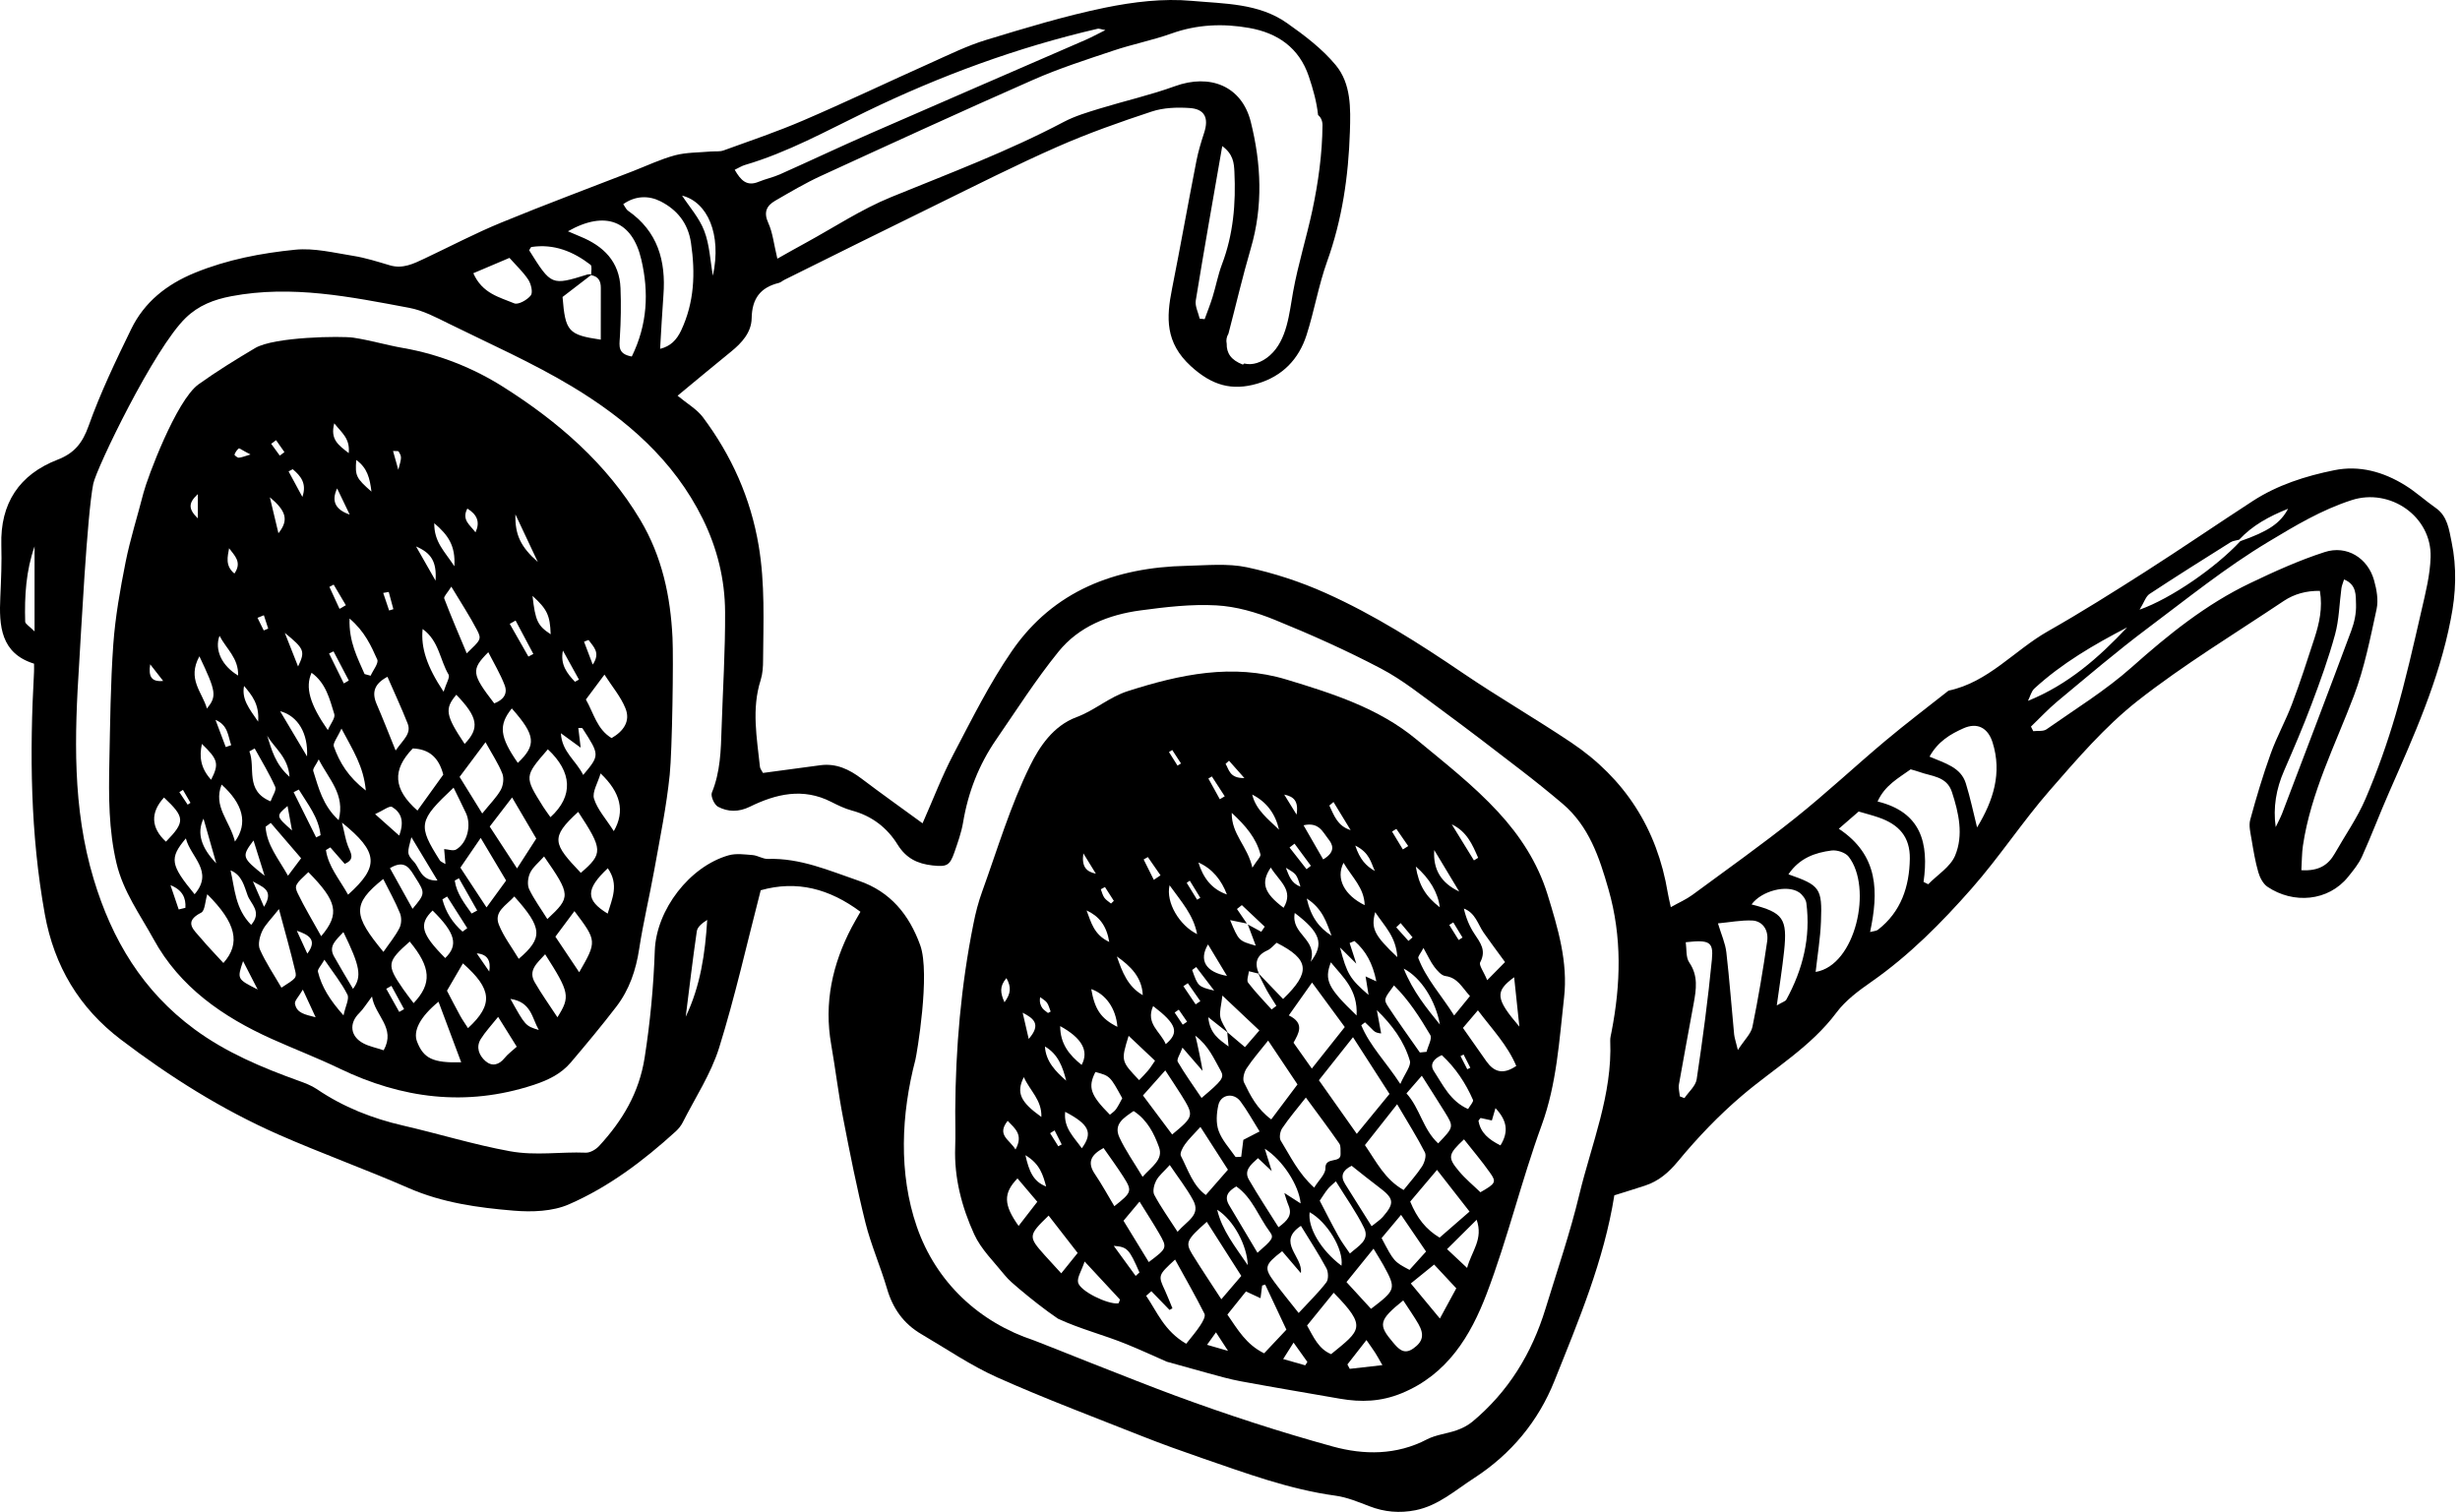<svg width="488" height="300" viewBox="0 0 488 300" fill="none" xmlns="http://www.w3.org/2000/svg">
<path fill-rule="evenodd" clip-rule="evenodd" d="M486.323 107.489C485.828 105.124 485.544 102.438 483.197 100.797C481.125 99.348 479.237 97.606 477.101 96.286C472.801 93.618 468.034 92.28 463.038 93.307C457.354 94.462 451.798 96.222 446.866 99.431C439.77 104.042 432.784 108.827 425.652 113.393C419.262 117.472 412.845 121.515 406.253 125.256C399.588 129.042 394.445 135.377 386.534 137.045C382.344 140.355 378.081 143.582 373.983 147.02C367.978 152.062 362.23 157.453 356.097 162.348C349.478 167.629 342.556 172.542 335.736 177.566C334.516 178.465 333.086 179.079 331.445 180.005C331.143 178.584 330.95 177.878 330.84 177.154C328.732 164.447 322.315 154.455 311.653 147.313C304.612 142.601 297.278 138.356 290.274 133.608C281.537 127.667 272.626 122.001 262.991 117.683C258.013 115.446 252.705 113.705 247.378 112.568C243.528 111.752 239.393 112.183 235.387 112.274C221.26 112.577 209.002 117.188 200.752 129.152C196.305 135.597 192.785 142.711 189.136 149.669C186.826 154.07 185.057 158.754 183.012 163.366C178.795 160.285 174.807 157.453 170.92 154.51C168.445 152.64 165.86 151.411 162.669 151.851C158.911 152.365 155.152 152.86 151.356 153.373C151.127 152.915 150.779 152.539 150.751 152.144C150.146 146.406 149.065 140.667 150.898 134.937C151.292 133.681 151.375 132.297 151.375 130.967C151.43 123.395 151.778 115.85 150.504 108.287C148.909 98.816 145.122 90.4 139.447 82.801C138.256 81.205 136.358 80.133 134.415 78.519C138.403 75.228 141.685 72.478 145.012 69.782C147.167 68.041 149.064 65.941 149.11 63.145C149.174 59.276 150.816 57.049 154.492 56.141C154.904 56.04 155.253 55.692 155.656 55.499C165.639 50.549 175.614 45.58 185.625 40.684C193.628 36.761 201.586 32.727 209.745 29.133C215.842 26.447 222.149 24.219 228.484 22.129C230.812 21.359 233.48 21.267 235.955 21.432C238.99 21.616 239.833 23.413 238.87 26.346C238.275 28.171 237.706 30.032 237.34 31.92C235.68 40.382 234.177 48.862 232.499 57.315C231.353 63.044 231.133 67.986 236.239 72.661C240.438 76.493 244.38 77.603 249.441 76.117C254.382 74.66 257.646 71.295 259.186 66.482C260.726 61.688 261.56 56.645 263.256 51.906C266.263 43.545 267.501 34.946 267.785 26.135C267.941 21.469 268.033 16.61 264.98 12.925C262.294 9.679 258.783 7.021 255.299 4.573C249.707 0.622 242.84 0.75 236.45 0.173C230.776 -0.35 224.817 0.374 219.179 1.529C211.221 3.17 203.392 5.554 195.608 7.928C191.795 9.093 188.174 10.89 184.516 12.531C176.118 16.289 167.821 20.259 159.369 23.889C154.198 26.117 148.854 27.923 143.546 29.848C142.748 30.133 141.804 29.995 140.924 30.068C138.577 30.279 136.156 30.224 133.919 30.811C131.068 31.572 128.355 32.873 125.595 33.946C116.886 37.329 108.122 40.593 99.477 44.15C94.269 46.286 89.264 48.926 84.167 51.328C82.012 52.346 79.876 53.4 77.346 52.648C74.926 51.933 72.505 51.154 70.021 50.76C66.226 50.155 62.302 49.174 58.562 49.55C51.805 50.228 45.113 51.502 38.695 54.115C33.048 56.425 28.629 59.927 25.998 65.355C22.945 71.625 19.92 77.942 17.582 84.496C16.363 87.907 14.777 89.915 11.413 91.216C3.813 94.168 0.026 99.871 0.265 108.176C0.366 111.596 0.219 115.025 0.063 118.444C-0.212 124.22 0.145 129.638 6.755 131.691C6.755 132.544 6.774 132.975 6.746 133.415C5.866 149.477 6.013 165.474 8.891 181.408C10.752 191.73 15.749 200.018 23.954 206.261C33.662 213.641 43.976 220.15 55.151 225.082C63.705 228.85 72.524 232.013 81.086 235.753C87.77 238.669 94.82 239.64 101.897 240.227C105.527 240.53 109.625 240.392 112.861 238.971C120.782 235.524 127.685 230.299 134.085 224.468C134.625 223.964 135.111 223.359 135.441 222.708C137.917 217.812 141.025 213.1 142.647 207.93C145.819 197.754 148.148 187.312 150.907 176.65C158.104 174.624 164.549 176.356 170.691 180.922C169.967 182.205 169.435 183.076 168.958 183.993C165.117 191.318 163.43 199.009 164.888 207.269C165.731 212.092 166.3 216.969 167.235 221.764C168.582 228.749 169.967 235.726 171.681 242.62C172.79 247.057 174.67 251.302 175.962 255.711C177.108 259.644 179.263 262.679 182.765 264.723C187.752 267.647 192.583 270.966 197.846 273.322C207.316 277.549 217.052 281.206 226.696 285.029C230.556 286.56 234.479 287.954 238.394 289.311C247.094 292.299 255.721 295.526 264.907 296.782C267.208 297.094 269.445 298.029 271.636 298.872C274.633 300.037 277.65 300.293 280.794 299.67C285.351 298.753 288.687 295.7 292.428 293.289C299.78 288.522 305.171 282.004 308.361 274.01C313.147 262.046 318.189 250.119 320.242 237.183C322.351 236.523 324.322 235.918 326.284 235.277C329.034 234.378 330.987 232.701 332.903 230.39C336.763 225.715 341.016 221.268 345.637 217.345C351.953 211.972 359.205 207.746 364.311 200.916C366.117 198.496 368.73 196.562 371.242 194.811C378.75 189.567 385.149 183.104 391.136 176.292C396.618 170.076 401.184 163.063 406.629 156.82C412.075 150.577 417.566 144.169 424.029 139.081C433.224 131.866 443.309 125.76 453.045 119.242C455.126 117.857 457.509 117.207 460.205 117.243C460.782 120.654 460.085 123.679 459.132 126.64C457.711 131.031 456.29 135.404 454.667 139.713C453.411 143.032 451.661 146.176 450.46 149.513C448.91 153.831 447.59 158.223 446.389 162.651C446.059 163.861 446.444 165.282 446.655 166.593C447.022 168.765 447.379 170.966 447.993 173.083C448.296 174.128 448.929 175.357 449.781 175.944C454.933 179.427 461.864 178.868 465.797 174C466.815 172.735 467.896 171.433 468.557 169.966C470.454 165.777 472.068 161.459 473.919 157.251C478.815 146.094 483.83 135.01 486.158 122.918C487.203 117.747 487.396 112.604 486.323 107.489ZM240.548 58.919C240.09 60.413 239.503 61.862 238.971 63.328C238.651 63.292 238.321 63.255 237.991 63.228C237.706 62.017 237.028 60.752 237.211 59.625C238.843 49.577 240.631 39.557 242.464 28.987C244.674 30.618 244.784 32.369 244.875 34.084C245.178 40.373 244.664 46.524 242.391 52.492C241.612 54.573 241.208 56.792 240.548 58.919ZM232.407 6.645C237.477 4.83 242.648 4.628 247.8 5.545C253.374 6.526 257.71 9.423 259.635 15.162C260.479 17.674 261.194 20.213 261.469 22.808C262.001 23.257 262.349 23.935 262.349 24.843C262.303 30.527 261.515 36.192 260.332 41.757C259.177 47.157 257.499 52.465 256.518 57.901C255.748 62.127 255.363 67.454 251.925 70.507C250.266 71.983 248.405 72.533 246.819 72.129C246.718 72.203 246.636 72.285 246.562 72.35C244.179 71.451 243.299 70.039 243.344 68.197C243.188 67.509 243.335 66.803 243.693 66.207C245.169 60.578 246.489 54.894 248.121 49.302C250.596 40.895 250.193 32.452 248.121 24.174C246.333 17.05 240.026 14.575 233.067 17.105C228.199 18.875 223.112 20.02 218.152 21.542C215.741 22.285 213.274 23.009 211.056 24.174C199.991 30.023 188.32 34.395 176.76 39.117C170.883 41.519 165.493 45.094 159.891 48.156C157.975 49.192 156.087 50.274 154.208 51.328C153.502 48.404 153.291 46.185 152.42 44.269C151.43 42.124 152.053 40.822 153.804 39.814C156.756 38.108 159.708 36.357 162.788 34.936C176.815 28.491 190.851 22.047 204.987 15.822C210.13 13.557 215.521 11.834 220.856 10.046C224.67 8.763 228.64 7.993 232.407 6.645ZM147.799 32.727C156.252 30.242 163.916 25.98 171.782 22.166C186.514 15.033 201.788 9.404 217.758 5.701C218.014 5.637 218.317 5.792 219.279 5.976C217.666 6.773 216.566 7.378 215.42 7.883C201.137 14.098 186.835 20.277 172.561 26.52C166.584 29.142 160.671 31.939 154.712 34.597C153.364 35.193 151.879 35.505 150.513 36.064C148.157 37.045 146.965 35.807 145.746 33.69C146.571 33.295 147.158 32.91 147.799 32.727ZM6.856 125.292C5.811 124.229 5.004 123.798 4.995 123.349C4.848 118.27 5.16 113.246 6.856 108.415V125.292ZM141.419 54.711C140.887 51.741 140.777 48.605 139.714 45.837C138.733 43.242 136.743 41.033 135.304 38.814C140.346 40.079 143.197 46.451 141.419 54.711ZM131.023 39.942C134.277 41.601 136.487 44.223 137.073 48.184C137.963 54.216 137.752 59.982 135.111 65.593C134.204 67.491 133.003 68.71 130.949 69.223C131.169 65.584 131.343 62.054 131.609 58.534C132.123 51.75 130.473 45.892 124.569 41.803C124.239 41.574 124.055 41.115 123.634 40.51C126.072 38.787 128.731 38.787 131.023 39.942ZM127.218 51.493C128.74 57.993 128.447 64.392 125.33 70.745C122.524 70.241 122.854 68.673 122.964 66.941C123.166 63.695 123.221 60.431 123.092 57.186C122.891 51.933 119.746 48.825 115.117 46.937C114.374 46.634 113.631 46.313 112.66 45.892C120.095 41.684 125.421 43.801 127.218 51.493ZM105.436 49.009C109.882 48.339 113.714 49.898 117.143 52.538C117.473 52.786 117.28 53.739 117.271 54.445C117.326 54.445 117.381 54.454 117.427 54.445C117.372 54.491 117.317 54.537 117.262 54.573C117.271 54.583 117.262 54.601 117.262 54.61C118.72 54.839 119.196 55.793 119.187 57.14C119.169 60.532 119.178 63.934 119.178 67.399C112.724 66.445 112.146 65.776 111.596 58.928C113.439 57.516 115.346 56.059 117.262 54.573C117.262 54.537 117.271 54.482 117.271 54.436C117.024 54.427 116.767 54.399 116.556 54.463C109.378 56.682 109.378 56.691 104.977 49.669C105.133 49.44 105.252 49.036 105.436 49.009ZM101.063 51.172C102.374 52.648 103.786 53.959 104.812 55.518C105.353 56.361 105.747 58.03 105.298 58.616C104.602 59.515 102.796 60.523 102.016 60.193C99.11 58.974 95.681 58.268 93.894 54.216C96.387 53.143 98.532 52.245 101.063 51.172ZM136.028 201.751C136.743 196.094 137.403 190.429 138.228 184.781C138.357 183.919 139.283 183.177 140.291 182.535C139.888 189.173 138.953 195.645 136.028 201.751ZM319.683 204.767C319.573 205.353 319.399 205.949 319.427 206.527C319.876 217.189 315.732 226.943 313.303 237.009C311.469 244.655 308.902 252.127 306.592 259.672C303.878 268.546 299.221 276.192 292.024 282.151C291.135 282.884 290.035 283.425 288.944 283.81C287.019 284.488 284.874 284.681 283.095 285.598C277.026 288.779 270.563 288.724 264.393 287.028C253.814 284.113 243.344 280.702 233.049 276.898C224.707 273.817 206.087 266.309 205.198 266.006C194.197 262.385 185.689 254.428 181.875 243.418C178.208 232.792 178.777 221.039 181.591 210.286C181.83 209.369 184.607 193.225 182.545 187.55C180.363 181.508 176.622 176.916 170.379 174.779C164.503 172.763 158.745 170.223 152.31 170.434C151.338 170.461 150.339 169.765 149.33 169.673C147.735 169.545 146.021 169.297 144.536 169.719C136.826 171.91 130.197 180.491 129.895 188.613C129.647 195.746 128.987 202.814 127.878 209.882C126.787 216.85 123.468 222.378 118.875 227.365C118.234 228.071 117.088 228.758 116.199 228.722C111.202 228.511 106.316 229.373 101.164 228.438C93.985 227.127 87.064 224.981 79.996 223.349C73.871 221.947 68.096 219.673 62.861 216.116C61.77 215.383 60.478 214.897 59.222 214.448C51.943 211.826 44.847 208.846 38.567 204.217C28.345 196.681 22.221 186.532 18.581 174.431C14.319 160.276 14.786 145.947 15.712 131.536C16.033 126.53 17.261 102.218 18.499 96.002C19.113 92.949 30.555 69.132 36.853 63.063C39.383 60.615 42.381 59.441 45.91 58.772C57.911 56.508 69.535 58.901 81.178 61.082C83.892 61.587 86.486 62.962 89.007 64.209C97.222 68.261 105.647 71.983 113.467 76.686C124.239 83.186 133.645 91.281 139.402 102.942C142.299 108.827 143.802 114.988 143.839 121.415C143.885 129.143 143.39 136.862 143.142 144.581C143.005 148.89 142.904 153.162 141.217 157.278C140.933 157.966 141.694 159.68 142.427 160.075C144.416 161.129 146.525 161.165 148.753 160.075C153.932 157.535 159.286 156.261 164.869 159.103C166.19 159.772 167.546 160.441 168.967 160.826C172.937 161.881 175.99 164.237 178.062 167.592C179.758 170.324 182.013 171.397 184.992 171.727C187.779 172.029 188.403 171.782 189.31 169.178C189.989 167.207 190.713 165.218 191.052 163.192C192.042 157.223 194.188 151.732 197.607 146.763C201.641 140.896 205.482 134.864 209.956 129.335C214.008 124.302 219.93 121.965 226.238 121.121C231.216 120.452 236.304 119.847 241.291 120.122C245.215 120.333 249.23 121.497 252.906 123.001C260.048 125.907 267.135 129.07 273.955 132.663C278.264 134.928 282.123 138.063 286.066 140.951C291.328 144.82 296.508 148.798 301.678 152.786C304.502 154.959 307.27 157.187 309.975 159.479C315.219 163.952 317.272 170.113 319.087 176.485C321.792 185.9 321.526 195.297 319.683 204.767ZM339.595 190.392C338.825 198.331 337.762 206.252 336.579 214.154C336.378 215.493 334.984 216.657 334.15 217.895C333.847 217.776 333.545 217.666 333.242 217.555C333.169 216.776 332.93 215.96 333.05 215.218C333.994 209.846 335.002 204.473 335.983 199.11C336.488 196.314 336.918 193.628 335.103 190.979C334.406 189.97 334.608 188.338 334.407 186.963C339.11 186.459 339.934 186.844 339.595 190.392ZM426.413 117.857C431.721 114.355 437.111 110.973 442.493 107.59C442.969 107.296 443.611 107.26 444.18 107.095C446.811 104.28 450.056 102.483 453.897 100.952C452.366 103.849 449.91 105.463 444.427 107.379C439.614 112.568 430.767 118.729 424.442 120.975C425.349 119.508 425.661 118.353 426.413 117.857ZM350.56 186.789C349.735 192.473 348.791 198.138 347.635 203.767C347.351 205.124 346.086 206.279 344.748 208.351C344.308 206.554 344.069 205.894 344.005 205.225C343.483 199.816 343.088 194.38 342.465 188.989C342.263 187.183 341.466 185.441 340.796 183.223C343.107 183.012 345.362 182.563 347.59 182.654C349.625 182.755 350.89 184.515 350.56 186.789ZM354.355 198.368C354.181 198.679 353.659 198.808 352.467 199.504C353.026 195.452 353.558 192.106 353.915 188.76C354.603 182.26 353.75 181.068 347.461 179.464C349.423 176.778 354.484 175.439 356.904 177.08C357.564 177.539 358.233 178.437 358.334 179.189C359.223 186.037 357.628 192.39 354.355 198.368ZM360.177 192.858C360.544 189.521 361.103 186.202 361.231 182.884C361.497 176.219 361.038 175.678 354.777 173.487C356.995 170.232 360.076 169.187 363.321 168.765C364.403 168.619 366.081 169.16 366.722 169.985C371.517 176.118 368.134 191.565 360.177 192.858ZM372.525 184.497C372.223 184.735 371.719 184.735 370.976 184.937C372.645 177.062 372.755 169.737 364.77 164.447C366.227 163.173 367.447 162.128 368.712 161.028C370.096 161.441 371.389 161.761 372.635 162.192C376.743 163.595 378.915 166.088 378.86 170.379C378.778 175.889 377.146 180.922 372.525 184.497ZM387.836 169.792C386.891 172.029 384.333 173.588 382.509 175.458C382.197 175.302 381.895 175.155 381.583 174.999C382.656 167.372 381.162 161.156 372.461 159.039C373.937 155.784 376.596 154.418 379.025 152.658C379.603 152.832 380.171 152.96 380.712 153.162C383.142 154.07 386.176 153.978 387.212 157.159C388.569 161.312 389.55 165.703 387.836 169.792ZM392.199 164.182C391.475 161.275 390.861 158.314 389.972 155.454C388.982 152.245 385.864 151.466 382.766 150.137C384.462 147.084 386.937 145.663 389.476 144.526C392.227 143.289 394.354 144.389 395.28 147.332C397.177 153.373 395.445 158.855 392.199 164.182ZM403.576 136.615C409.04 131.6 415.384 127.914 421.976 124.486C416.356 130.472 410.26 135.854 402.293 139.071C402.724 138.237 402.944 137.192 403.576 136.615ZM451.44 164.117C450.89 160.221 451.541 156.508 453.1 152.942C454.988 148.587 456.868 144.233 458.536 139.787C460.26 135.221 461.928 130.61 463.212 125.907C464.018 122.964 464.064 119.801 464.477 116.739C464.55 116.198 464.779 115.685 464.999 114.979C467.566 116.015 467.31 118.215 467.374 119.948C467.438 121.671 467.044 123.514 466.43 125.146C461.928 137.238 457.326 149.312 452.733 161.367C452.366 162.321 451.871 163.201 451.44 164.117ZM480.383 121.039C478.788 127.979 477.229 134.937 475.24 141.767C473.58 147.441 471.591 153.061 469.262 158.489C467.64 162.293 465.21 165.74 463.157 169.361C461.873 171.607 460.04 172.882 456.528 172.671C456.638 170.892 456.62 169.334 456.84 167.812C458.408 157.269 463.248 147.854 466.961 138.035C469.042 132.526 470.198 126.649 471.454 120.865C471.839 119.077 471.472 116.987 470.958 115.171C469.73 110.734 465.559 108.112 461.14 109.552C456.079 111.184 451.193 113.402 446.389 115.703C437.597 119.902 430.116 125.953 422.856 132.416C417.676 137.018 411.671 140.712 405.969 144.719C405.327 145.168 404.236 144.975 403.347 145.085C403.191 144.783 403.045 144.48 402.889 144.178C404.631 142.509 406.271 140.731 408.114 139.191C414.046 134.268 419.913 129.244 426.083 124.623C433.912 118.756 441.512 112.605 449.946 107.535C455.282 104.326 460.517 101.172 466.512 99.238C474.121 96.772 482.409 102.465 482.17 110.551C482.069 114.062 481.18 117.582 480.383 121.039Z" fill="black"/>
<path fill-rule="evenodd" clip-rule="evenodd" d="M127.016 103.167C120.315 91.919 110.634 83.613 99.862 76.792C93.949 73.052 87.174 70.311 80.032 69.064C76.695 68.486 73.432 67.505 70.085 67.001C67.757 66.653 54.418 66.809 50.613 69.064C46.791 71.337 42.986 73.675 39.374 76.27C34.937 79.469 29.207 94.917 28.464 97.795C27.291 102.397 25.833 106.935 24.907 111.574C23.844 116.946 22.872 122.374 22.478 127.819C21.919 135.648 21.855 143.505 21.69 151.353C21.552 158.036 21.552 164.673 23.11 171.292C24.449 176.939 27.804 181.505 30.481 186.382C35.67 195.861 44.214 201.784 53.886 206.138C58.351 208.146 62.925 209.897 67.344 212.024C79.748 218.001 92.445 219.642 105.738 215.315C108.663 214.362 111.285 213.124 113.247 210.805C116.327 207.174 119.37 203.526 122.258 199.758C124.834 196.402 126.155 192.515 126.796 188.298C127.603 183.027 128.859 177.819 129.803 172.557C130.922 166.287 132.214 160.034 132.856 153.718C133.351 148.859 133.617 130.67 133.406 126.517C133.012 118.303 131.334 110.41 127.016 103.167ZM116.749 126.985C117.73 128.342 119.187 129.506 117.583 131.871C117.005 130.359 116.437 128.846 115.859 127.333C116.153 127.223 116.455 127.104 116.749 126.985ZM111.67 129.094C112.733 131.01 113.797 132.935 114.851 134.851C114.594 134.998 114.319 135.135 114.053 135.282C112.495 133.622 111.101 131.871 111.67 129.094ZM115.19 148.355C114.988 146.76 114.869 145.632 114.723 144.449C115.098 144.477 115.474 144.404 115.557 144.532C118.985 149.84 118.976 149.84 115.694 153.773C114.228 150.848 111.468 149.207 111.266 145.494C112.632 146.494 113.659 147.245 115.19 148.355ZM59.075 177.288C58.323 175.72 58.598 175.473 61.174 173.052C66.84 178.819 67.509 181.303 63.714 185.768C61.981 182.633 60.395 180.029 59.075 177.288ZM60.964 189.224C60.276 187.711 59.579 186.199 58.882 184.686C61.248 185.474 63.036 186.51 60.964 189.224ZM49.128 177.691C49.742 179.369 52.053 180.936 49.825 183.522C46.626 180.258 46.589 176.362 45.736 172.704C48.028 173.639 48.441 175.848 49.128 177.691ZM43.967 155.68C48.193 159.512 49.257 163.335 46.607 166.993C45.59 162.83 42.216 160.062 43.967 155.68ZM52.997 145.962C54.409 148.437 57.15 150.17 57.434 154.139C54.565 151.591 53.877 148.721 52.997 145.962ZM57.929 164.783C54.711 161.923 54.711 161.923 57.04 159.933C57.297 161.309 57.544 162.693 57.929 164.783ZM54.601 156.138C54.886 156.78 54.042 157.935 53.675 159.008C48.514 156.881 50.76 152.315 49.468 149.097C49.816 148.905 50.164 148.703 50.522 148.511C51.915 151.032 53.428 153.507 54.601 156.138ZM50.292 166.773C51.035 169.119 51.64 171.063 52.493 173.777C47.946 170.165 47.891 169.972 50.292 166.773ZM50.173 174.886C51.787 175.94 54.555 176.463 52.373 179.937C51.475 177.875 50.815 176.38 50.173 174.886ZM52.685 164.05C53.024 163.793 53.373 163.536 53.712 163.289C55.646 165.535 57.59 167.79 59.735 170.302C58.855 171.466 58.112 172.447 57.132 173.767C55.197 170.33 52.905 167.653 52.685 164.05ZM67.179 162.748C63.989 159.796 63.21 156.312 62.146 153.003C61.99 152.535 62.687 151.802 63.228 150.683C65.236 154.671 68.527 157.623 67.179 162.748ZM67.738 144.569C70.04 148.923 72.121 152.049 72.57 156.862C69.059 154.149 67.362 151.298 66.226 148.135C65.978 147.484 66.913 146.402 67.738 144.569ZM63.595 165.727C63.31 165.874 63.008 166.012 62.715 166.168C61.229 163.179 59.735 160.19 58.25 157.192C58.589 157.027 58.928 156.853 59.277 156.67C61.019 159.539 63.21 162.18 63.595 165.727ZM68.123 184.952C71.433 191.736 71.836 193.771 70.03 196.219C68.692 193.955 67.436 191.883 66.253 189.765C65.107 187.702 66.666 186.547 68.123 184.952ZM69.049 177.526C67.298 174.409 65.117 171.916 64.658 168.67C64.951 168.496 65.245 168.322 65.529 168.148C66.455 169.202 67.363 170.256 68.38 171.411C70.516 170.513 69.572 169.248 69.031 167.891C68.545 166.672 68.371 165.352 67.839 163.225C75.109 169.11 75.283 171.934 69.049 177.526ZM76.026 174.418C77.172 176.71 78.409 178.901 79.344 181.202C79.693 182.055 79.656 183.329 79.244 184.136C78.41 185.777 77.209 187.216 76.063 188.885C70.104 181.652 69.7 179.461 76.026 174.418ZM74.412 161.547C75.998 160.832 77.282 159.814 77.768 160.117C79.427 161.125 80.335 162.757 79.189 165.801C77.502 164.297 76.273 163.197 74.412 161.547ZM77.355 172.264C80.463 170.394 81.38 172.53 82.425 174.171C84.387 177.224 84.35 177.343 81.838 180.331C80.197 177.389 78.813 174.895 77.355 172.264ZM82.122 171.008C80.637 169.404 80.802 169.248 81.609 166.122C83.433 169.156 84.946 171.668 86.789 174.721C83.47 174.822 83.287 172.264 82.122 171.008ZM108.681 148.685C113.485 153.159 113.815 157.962 109.194 162.152C108.571 161.263 108.14 160.694 107.755 160.089C103.987 154.084 103.996 154.085 108.681 148.685ZM106.38 166.397C105.243 168.157 104.088 169.963 102.566 172.319C100.559 169.248 98.927 166.727 97.148 164.013C98.597 162.134 99.899 160.438 101.585 158.237C103.355 161.254 104.766 163.646 106.38 166.397ZM102.722 151.38C99.119 146.191 98.863 143.89 101.53 140.571C106.252 145.916 106.463 147.832 102.722 151.38ZM99.33 156.752C98.487 158.247 97.213 159.493 95.663 161.419C94.059 158.833 92.665 156.578 91.171 154.158C92.876 151.866 94.425 149.785 96.314 147.273C97.643 149.675 98.862 151.508 99.66 153.525C100.008 154.433 99.825 155.872 99.33 156.752ZM92.17 147.612C88.375 141.937 88.173 140.645 90.52 137.858C94.792 142.286 95.223 144.459 92.17 147.612ZM87.999 137.262C84.68 132.275 83.461 128.534 83.837 124.812C87.091 127.141 87.265 130.973 88.989 133.861C89.291 134.392 88.521 135.575 87.999 137.262ZM89.979 156.294C90.914 158.219 91.703 159.768 92.436 161.345C93.564 163.793 92.684 167.304 90.465 168.579C89.878 168.899 88.907 168.533 88.109 168.478C88.192 169.413 88.274 170.293 88.366 171.457C87.733 171.063 87.403 170.962 87.266 170.751C82.838 163.729 82.975 162.885 89.979 156.294ZM85.817 180.671C90.346 185.135 90.978 187.546 88.32 190.104C83.534 185.291 83.03 183.384 85.817 180.671ZM87.761 178.461C88.063 178.269 88.375 178.085 88.696 177.893C90.034 179.992 91.354 182.073 92.693 184.173C92.39 184.402 92.078 184.64 91.758 184.86C89.768 183.109 88.421 180.991 87.761 178.461ZM90.208 174.73C90.484 174.574 90.758 174.427 91.034 174.272C92.244 176.398 93.454 178.544 94.664 180.671C94.297 180.863 93.93 181.074 93.555 181.266C92.134 179.25 90.575 177.288 90.208 174.73ZM97.056 192.781C96.222 191.58 95.397 190.379 94.572 189.169C96.781 189.352 97.396 190.709 97.056 192.781ZM96.516 180.056C94.645 177.196 93.114 174.886 91.327 172.163C92.5 170.449 93.719 168.679 95.361 166.268C97.185 169.34 98.725 171.916 100.403 174.721C99.156 176.454 97.983 178.058 96.516 180.056ZM102.026 177.884C107.609 184.118 107.783 186.089 102.905 190.26C101.53 187.959 99.908 185.85 98.963 183.485C97.927 180.872 100.385 179.708 102.026 177.884ZM104.968 176.435C104.556 175.555 104.721 174.116 105.161 173.199C105.711 172.053 106.829 171.182 107.929 169.945C113.247 177.609 113.265 177.994 108.58 182.367C107.334 180.359 105.949 178.489 104.968 176.435ZM114.704 161.098C119.591 168.551 119.673 169.367 115.218 173.199C109.754 167.442 109.057 166.241 114.704 161.098ZM105.637 118.239C108.534 120.879 109.112 122.08 109.24 125.857C106.655 124.161 106.197 123.18 105.637 118.239ZM102.245 102.067C103.639 105.029 105.041 107.99 106.692 111.519C103.3 108.512 102.135 106.119 102.245 102.067ZM102.282 123.135C103.456 125.335 104.629 127.544 105.802 129.763C105.482 129.928 105.161 130.111 104.822 130.285C103.584 128.122 102.346 125.949 101.118 123.786C101.512 123.566 101.897 123.355 102.282 123.135ZM100.109 135.96C100.797 137.757 99.733 138.93 98.047 139.572C93.545 133.723 93.417 132.889 96.864 129.414C98.01 131.661 99.257 133.732 100.109 135.96ZM92.592 129.644C91.033 125.922 89.502 122.374 88.127 118.762C87.981 118.377 88.769 117.643 89.53 116.406C91.455 119.614 93.197 122.264 94.655 125.06C95.571 126.857 95.37 126.967 92.592 129.644ZM92.711 100.912C94.728 102.15 95.25 103.672 94.325 105.634C93.334 104.231 91.492 103.195 92.711 100.912ZM90.135 112.363C88.201 109.383 86.101 107.586 86.147 103.818C88.916 106.174 90.382 108.292 90.135 112.363ZM86.404 115.223C85.175 113.078 83.956 110.923 82.535 108.43C85.542 109.722 86.66 111.446 86.404 115.223ZM87.935 153.709C86.358 155.9 84.598 158.366 82.81 160.841C77.979 156.569 77.768 152.783 81.884 148.511C85.001 148.639 87.009 150.161 87.935 153.709ZM79.07 89.581C79.72 90.681 79.702 90.69 79.015 93.221C78.547 91.561 78.281 90.599 77.969 89.489C78.593 89.535 78.996 89.462 79.07 89.581ZM77.117 117.46C77.419 118.597 77.722 119.743 78.034 120.879C77.759 120.962 77.475 121.054 77.19 121.136C76.805 119.972 76.411 118.817 76.017 117.652C76.384 117.597 76.75 117.524 77.117 117.46ZM76.86 134.292C78.208 137.39 79.629 140.434 80.857 143.542C81.664 145.577 80.005 146.732 78.483 148.923C77.034 145.348 75.925 142.497 74.706 139.682C73.716 137.372 74.257 135.676 76.86 134.292ZM70.672 91.277C72.909 92.863 73.368 94.981 73.688 97.548C70.635 94.871 70.425 94.422 70.672 91.277ZM74.834 130.863C75.164 131.587 74 132.99 73.523 134.081C73.12 133.971 72.726 133.861 72.322 133.751C70.92 130.505 69.187 127.37 69.343 122.731C72.387 125.335 73.615 128.159 74.834 130.863ZM66.877 96.915C67.711 98.639 68.545 100.381 69.37 102.104C66.739 101.206 65.602 99.611 66.877 96.915ZM66.308 83.998C67.83 85.923 69.471 87.023 69.178 89.911C67.143 88.307 65.465 87.234 66.308 83.998ZM66.189 116.002C66.996 117.368 67.803 118.734 68.609 120.091C68.197 120.329 67.775 120.577 67.353 120.815C66.684 119.367 66.015 117.909 65.346 116.451C65.621 116.305 65.914 116.149 66.189 116.002ZM66.162 129.249C67.17 131.175 68.188 133.109 69.196 135.034C68.866 135.217 68.536 135.419 68.206 135.612C67.234 133.632 66.253 131.651 65.281 129.671C65.566 129.524 65.868 129.396 66.162 129.249ZM61.807 133.494C64.676 135.557 65.401 138.738 66.317 141.699C66.547 142.469 65.575 143.606 65.034 144.871C61.45 139.737 60.505 136.391 61.807 133.494ZM60.909 150.097C58.837 146.622 57.205 143.863 55.564 141.112C59.157 142.075 61.147 145.586 60.909 150.097ZM58.067 93.102C59.643 94.431 60.918 95.925 59.983 98.602C59.075 96.915 58.168 95.237 57.251 93.541C57.526 93.395 57.801 93.248 58.067 93.102ZM59.13 132.247C58.131 129.699 57.315 127.636 56.499 125.582C60.386 128.754 60.578 129.213 59.13 132.247ZM54.766 87.344C55.325 88.132 55.875 88.921 56.425 89.709C56.123 89.939 55.811 90.177 55.5 90.406C54.922 89.627 54.363 88.848 53.794 88.059C54.106 87.821 54.445 87.573 54.766 87.344ZM55.234 105.808C54.711 103.663 54.207 101.499 53.529 98.666C56.783 101.389 57.324 103.213 55.234 105.808ZM52.346 122.08C52.63 122.97 52.914 123.841 53.208 124.73C52.914 124.858 52.621 124.968 52.318 125.096C51.906 124.262 51.493 123.419 51.081 122.594C51.503 122.42 51.924 122.245 52.346 122.08ZM51.209 143.193C49.376 140.535 47.918 138.747 48.413 136.107C49.935 137.913 51.475 139.7 51.209 143.193ZM47.359 88.985C47.469 88.894 47.973 89.288 49.687 90.186C48.468 90.534 47.918 90.8 47.35 90.819C47.065 90.828 46.469 90.296 46.515 90.204C46.69 89.746 46.983 89.288 47.359 88.985ZM45.443 108.787C46.506 110.227 48.083 111.538 46.497 113.811C44.609 112.225 45.168 110.437 45.443 108.787ZM43.545 126.16C44.911 128.773 47.331 130.579 47.24 134.044C44.013 132.137 42.509 128.938 43.545 126.16ZM45.865 147.86C45.507 147.988 45.14 148.107 44.783 148.236C44.104 146.439 43.435 144.633 42.748 142.836C45.269 143.909 45.214 146.035 45.865 147.86ZM40.373 162.445C41.171 165.232 41.968 168.019 42.903 171.32C39.961 168.249 38.971 165.342 40.373 162.445ZM40.052 147.612C43.261 150.72 43.499 151.554 41.877 154.726C39.814 152.444 39.493 150.216 40.052 147.612ZM39.557 130.23C42.903 137.289 43.032 138.115 41.052 140.599C40.107 137.308 37.073 134.75 39.557 130.23ZM39.245 98.043C39.245 99.812 39.245 100.976 39.245 102.865C37.293 100.949 37.375 99.785 39.245 98.043ZM36.294 156.734C36.798 157.596 37.283 158.448 37.788 159.301C37.595 159.429 37.412 159.539 37.228 159.668C36.678 158.833 36.138 158.008 35.578 157.183C35.817 157.027 36.055 156.881 36.294 156.734ZM29.794 131.816C30.875 133.201 31.618 134.163 32.37 135.117C29.995 135.346 29.427 134.218 29.794 131.816ZM32.535 158.247C36.715 162.189 36.761 163.06 32.92 167.011C29.931 164.261 29.803 161.235 32.535 158.247ZM36.779 180.139C36.339 180.249 35.89 180.35 35.45 180.46C34.9 178.846 34.368 177.242 33.818 175.638C36.202 176.591 36.908 178.195 36.779 180.139ZM36.871 166.36C37.806 170.091 42.5 172.897 38.604 177.444C33.781 171.586 33.561 170.302 36.871 166.36ZM44.315 191.085C42.821 189.435 41.281 187.876 39.878 186.199C38.53 184.567 36.266 182.944 39.915 181.092C40.666 180.707 40.685 178.855 41.116 177.444C46.836 183.128 47.799 187.189 44.315 191.085ZM48.221 190.709C49.257 192.726 49.999 194.184 51.118 196.347C47.02 194.275 47.02 194.275 48.221 190.709ZM55.83 195.981C54.372 193.46 52.731 191.039 51.558 188.399C51.118 187.427 51.512 185.832 52.016 184.75C52.603 183.467 53.739 182.431 55.335 180.386C56.563 184.979 57.645 188.775 58.553 192.616C58.901 194.074 58.699 194.129 55.83 195.981ZM58.516 199.171C58.406 198.593 59.222 197.832 60.074 196.366C61.119 198.621 61.724 199.923 62.614 201.857C60.478 201.298 58.864 201.05 58.516 199.171ZM68.142 201.481C65.437 198.428 63.815 195.852 63.072 192.818C62.953 192.341 63.659 191.663 64.356 190.434C66.125 193.038 67.775 195.073 68.921 197.365C69.334 198.181 68.545 199.611 68.142 201.481ZM76.108 208.403C74.568 207.889 73.257 207.642 72.121 207.046C69.471 205.68 69.187 203.049 71.268 201.023C72.047 200.262 72.625 199.281 73.798 197.732C74.376 201.582 78.593 203.938 76.108 208.403ZM79.198 200.794C78.336 199.263 77.474 197.732 76.622 196.201C76.97 196.017 77.309 195.825 77.649 195.623C78.492 197.163 79.326 198.703 80.161 200.244C79.84 200.427 79.519 200.601 79.198 200.794ZM79.977 196.265C76.64 191.433 76.732 190.865 81.279 186.831C85.505 191.956 85.734 195.165 82.049 199.052C81.334 198.107 80.628 197.2 79.977 196.265ZM82.737 206.698C81.903 204.571 83.314 201.784 86.99 198.768C88.512 202.829 89.97 206.725 91.492 210.796C85.854 210.933 84.029 210.016 82.737 206.698ZM92.839 204.011C92.207 203.012 91.693 202.306 91.281 201.545C90.364 199.877 89.502 198.181 88.668 196.586C89.778 194.67 90.786 192.937 91.831 191.158C97.606 196.256 97.927 199.318 92.839 204.011ZM100.091 209.952C98.963 211.355 97.57 211.657 96.296 210.539C95.049 209.448 94.361 207.807 95.37 206.175C96.277 204.727 97.478 203.452 98.817 201.774C100.201 203.993 101.329 205.799 102.511 207.697C101.549 208.568 100.714 209.173 100.091 209.952ZM101.255 198.208C105.417 198.841 105.491 201.94 106.884 204.378C104.235 203.562 104.235 203.562 101.255 198.208ZM110.579 201.857C108.974 199.409 107.416 197.227 106.077 194.908C104.721 192.543 106.527 191.122 108.14 189.352C112.99 196.943 113.164 197.75 110.579 201.857ZM114.897 192.919C113.228 190.434 111.853 188.362 110.175 185.86C111.34 184.292 112.614 182.596 113.953 180.79C118.417 186.703 118.426 186.795 114.897 192.919ZM120.544 181.285C116.162 178.599 116.125 176.481 120.571 172.282C122.845 175.537 121.424 178.342 120.544 181.285ZM121.763 164.921C120.177 162.436 118.5 160.612 117.839 158.485C117.436 157.156 118.6 155.359 119.141 153.47C123.111 157.229 124.037 160.979 121.763 164.921ZM121.323 146.457C118.417 144.706 117.785 141.534 116.226 138.802C117.418 137.207 118.536 135.703 119.911 133.861C121.442 136.254 123.148 138.243 124.074 140.553C125.1 143.065 123.725 145.082 121.323 146.457Z" fill="black"/>
<path fill-rule="evenodd" clip-rule="evenodd" d="M297.223 161.154C292.336 155.846 286.542 151.326 280.95 146.697C273.46 140.49 264.32 137.611 255.244 134.852C244.518 131.588 234.122 133.816 223.762 137.126C220.004 138.327 217.143 140.976 213.559 142.296C208.911 144.029 206.17 148.209 204.327 151.968C200.422 159.898 197.873 168.497 194.857 176.858C194.096 178.948 193.528 181.121 193.106 183.294C190.64 195.569 189.558 207.982 189.494 220.496C189.494 222.88 189.567 225.272 189.484 227.638C189.264 233.725 190.796 239.51 193.252 244.909C194.618 247.907 197.195 250.382 199.303 253.014C200.128 254.022 201.164 254.884 202.172 255.736C204.675 257.836 207.215 259.853 209.882 261.668C214.265 263.712 219.05 264.904 223.542 266.747C226.21 267.828 228.832 269.048 231.472 270.203C234.213 270.973 236.955 271.734 239.687 272.486C241.832 273.072 243.977 273.687 246.159 274.09C252.714 275.3 259.278 276.4 265.842 277.546C270.004 278.271 273.946 278.142 278.035 276.464C287.129 272.733 291.731 265.069 294.912 256.726C299.074 245.789 301.806 234.302 305.822 223.283C308.829 215.032 309.306 206.47 310.268 197.962C311.075 190.912 309.058 184.192 306.977 177.445C305.015 171.119 301.486 165.774 297.223 161.154ZM298.561 190.903C297.479 192.003 296.572 192.929 295.022 194.497C294.307 192.746 293.326 191.508 293.638 190.94C294.885 188.593 293.665 187.071 292.492 185.301C291.502 183.816 290.805 182.12 290.393 180.278C292.694 181.158 293.152 183.367 294.307 185.045C295.517 186.796 296.81 188.492 298.561 190.903ZM245.38 180.369C245.701 180.113 246.03 179.856 246.351 179.599C247.864 181.02 249.377 182.45 250.889 183.88C250.66 184.211 250.431 184.55 250.202 184.889C249.313 184.403 248.423 183.926 247.534 183.441C248.011 184.696 248.487 185.952 249.111 187.648C245.737 186.695 245.737 186.695 244.023 182.579C245.37 182.845 246.361 183.055 247.351 183.257C246.691 182.295 246.04 181.341 245.38 180.369ZM244.344 161.292C247.158 163.895 249.193 166.315 250.037 169.515C250.165 169.964 249.395 170.642 248.441 172.164C247.442 167.8 244.289 165.582 244.344 161.292ZM269.059 191.215C268.619 189.858 268.17 188.492 267.73 187.126C268.051 186.988 268.372 186.86 268.693 186.722C270.93 188.666 272.305 191.123 273.029 194.726C271.993 194.249 271.443 193.992 270.893 193.745C271.076 194.845 271.251 195.936 271.489 197.421C267.804 194.249 267.198 193.277 265.823 188.006C267.336 189.5 268.198 190.362 269.059 191.215ZM266.52 171.202C268.299 174.181 270.618 176.18 270.719 179.608C266.758 177.674 264.916 174.383 266.52 171.202ZM273.13 200.437C276.128 203.343 278.539 206.589 279.676 210.476C279.978 211.484 278.704 212.979 277.787 215.087C274.909 210.668 271.737 207.533 270.041 203.435C270.279 203.252 270.536 203.05 270.783 202.858C271.232 203.298 271.7 203.719 272.131 204.168C272.488 204.544 272.809 204.966 273.983 205.058C273.698 203.499 273.414 201.968 273.13 200.437ZM283.728 205.369C284.149 206.085 283.269 207.57 282.994 208.706C282.554 208.752 282.105 208.798 281.665 208.844C279.575 205.846 277.429 202.876 275.422 199.823C274.432 198.301 274.542 198.219 276.531 195.533C279.483 198.457 281.674 201.895 283.728 205.369ZM278.456 192.195C281.894 193.974 284.773 198.512 285.644 203.307C283.031 200.071 280.345 196.843 278.456 192.195ZM255.601 239.171C256.417 241.077 255.464 242.159 253.621 243.516C251.559 240.225 249.56 237.209 247.754 234.082C246.709 232.267 248.102 231.112 249.551 229.81C250.468 230.672 251.375 231.534 252.283 232.377C251.861 231.039 251.439 229.7 250.898 227.931C254.446 230.195 257.673 235.173 258.013 238.795C256.784 238.006 255.776 237.364 254.776 236.714C255.042 237.539 255.271 238.382 255.601 239.171ZM237.101 205.498C239.787 207.524 240.823 210.118 242.134 212.419C242.95 213.85 242.446 214.39 238.357 217.865C236.624 215.28 235.002 213.052 233.636 210.687C233.37 210.219 234.103 209.183 234.571 207.881C236.129 209.678 237.349 211.09 238.559 212.484C238.605 212.41 237.431 206.405 237.101 205.498ZM243.592 232.102C241.942 233.982 240.686 235.421 239.201 237.126C236.634 235.265 235.68 232.121 234.259 229.361C234.002 228.857 234.599 227.72 235.066 227.069C235.799 226.024 236.771 225.126 238.137 223.613C240.237 226.886 241.969 229.572 243.592 232.102ZM241.74 224.374C241.19 222.861 241.327 220.927 241.685 219.295C242.162 217.15 244.719 216.737 246.076 218.543C247.387 220.294 248.451 222.247 249.872 224.511C248.497 225.217 247.607 225.685 246.645 226.18C246.507 227.253 246.37 228.408 246.223 229.535C245.59 229.535 245.15 229.655 245.059 229.517C243.894 227.839 242.409 226.244 241.74 224.374ZM256.848 181.158C261.863 184.962 262.78 187.263 260.002 190.848C261.469 186.301 256.014 185.439 256.848 181.158ZM260.277 194.964C262.551 198.063 264.494 200.694 266.768 203.793C264.631 206.497 262.523 209.137 260.231 212.034C258.819 210.027 257.793 208.587 256.601 206.9C257.563 205.122 258.938 203.059 255.666 201.482C257.187 199.346 258.499 197.476 260.277 194.964ZM257.389 215.179C255.574 217.608 253.942 219.781 252.182 222.119C249.358 220.038 248.038 217.388 246.782 214.794C246.443 214.088 246.8 212.74 247.296 211.989C248.496 210.164 249.963 208.505 251.568 206.479C253.64 209.587 255.492 212.355 257.389 215.179ZM254.071 226.336C253.722 225.767 253.933 224.502 254.355 223.879C255.702 221.871 257.279 220.028 259.049 217.782C261.414 221.009 263.605 223.916 265.677 226.904C266.025 227.408 265.897 228.243 265.934 228.939C266.062 230.975 262.853 229.398 262.927 231.818C262.954 232.982 261.606 234.174 260.699 235.659C257.508 232.762 255.968 229.398 254.071 226.336ZM261.634 214.344C263.944 211.429 266.007 208.835 268.399 205.809C270.985 209.825 273.185 213.254 275.642 217.067C273.552 219.607 271.571 222.036 269.151 224.988C266.511 221.248 264.256 218.067 261.634 214.344ZM268.134 231.323C270.068 232.845 271.755 234.229 273.506 235.54C276.559 237.814 276.715 238.712 274.294 241.49C273.735 242.113 272.993 242.572 272.094 243.314C270.261 240.39 268.546 237.685 266.85 234.963C265.851 233.386 266.309 232.221 268.134 231.323ZM270.765 227.216C272.699 224.759 274.588 222.366 277.155 219.112C279.355 222.861 281.152 225.694 282.664 228.664C283.003 229.334 282.582 230.672 282.105 231.433C281.078 233.028 279.767 234.449 278.438 236.127C274.734 234.037 273.066 230.58 270.765 227.216ZM269.115 201.501C263.412 196.018 262.66 194.497 264.008 190.949C266.511 194.02 269.371 196.394 269.115 201.501ZM259.223 178.288C262.413 180.342 263.146 183.074 264.146 185.668C261.707 184.11 260.048 181.983 259.223 178.288ZM259.186 172.476C258.067 171.046 256.94 169.597 255.812 168.167C256.142 167.92 256.473 167.654 256.803 167.406C257.884 168.864 258.966 170.331 260.048 171.798C259.764 172.018 259.47 172.256 259.186 172.476ZM257.976 175.941C256.115 175.235 255.711 173.787 255.079 172.192C257.215 173.448 257.215 173.448 257.976 175.941ZM254.63 180.131C250.77 177.225 250.028 175.199 252.09 172.146C253.786 174.896 256.729 176.647 254.63 180.131ZM251.43 188.574C252.09 188.281 252.594 187.63 253.254 187.071C259.736 190.371 260.094 192.865 254.529 198.228C252.915 196.55 251.302 194.882 249.707 193.204C249.679 193.195 249.652 193.186 249.624 193.186C250.174 194.304 250.706 195.441 251.311 196.532C251.898 197.577 252.576 198.567 253.2 199.585C252.888 199.823 252.576 200.071 252.255 200.309C250.679 198.558 249.019 196.853 247.589 194.982C247.25 194.524 247.672 193.488 247.754 192.718C248.377 192.874 249.01 193.021 249.633 193.186C249.615 193.14 249.597 193.094 249.569 193.057C249.615 193.103 249.67 193.149 249.716 193.204H249.734C248.827 191.123 249.221 189.564 251.43 188.574ZM249.826 204.471C248.772 205.699 247.965 206.635 246.966 207.781C245.655 206.662 244.6 205.773 243.546 204.884C243.555 204.893 243.555 204.902 243.564 204.911C243.528 204.884 243.491 204.847 243.454 204.819C243.528 205.617 243.601 206.415 243.711 207.652C241.804 206.222 239.998 205.113 239.687 201.84C241.254 203.077 242.363 203.949 243.454 204.819C243.454 204.819 243.454 204.81 243.454 204.801C243.482 204.828 243.519 204.856 243.546 204.884C243.042 203.866 242.281 202.876 242.079 201.785C241.877 200.731 242.263 199.566 242.492 197.549C245.389 200.281 247.488 202.262 249.826 204.471ZM239.641 187.401C240.906 189.5 242.043 191.398 243.399 193.644C239.182 192.901 237.77 190.527 239.641 187.401ZM240.86 196.559C237.688 195.789 237.633 195.716 236.496 192.471C236.762 192.278 237.028 192.076 237.294 191.884C238.485 193.442 239.677 195.001 240.86 196.559ZM238.119 198.659L237.184 199.291C236.377 198.09 235.57 196.889 234.754 195.688C235.048 195.487 235.35 195.285 235.634 195.093C236.459 196.284 237.294 197.476 238.119 198.659ZM235.488 202.738C235.203 202.931 234.91 203.133 234.626 203.325C234.085 202.518 233.553 201.712 233.021 200.914C233.287 200.721 233.572 200.538 233.838 200.346C234.378 201.152 234.938 201.941 235.488 202.738ZM234.305 217.223C236.909 221.413 236.881 221.495 232.527 225.116C230.684 222.65 228.86 220.203 226.733 217.37C228.42 215.481 229.657 214.079 231.161 212.392C232.38 214.262 233.361 215.729 234.305 217.223ZM227.75 212.419C227.2 213.079 226.577 213.694 225.972 214.326C222.36 210.522 222.36 210.522 223.891 205.534C225.55 207.093 227.154 208.615 229.125 210.476C228.584 211.246 228.218 211.878 227.75 212.419ZM224.881 220.459C227.613 222.229 228.942 224.933 229.914 227.619C230.821 230.113 228.483 231.451 226.659 233.514C224.963 230.672 223.276 228.307 222.066 225.703C220.829 223.026 222.965 221.789 224.881 220.459ZM221.397 220.083C221.095 220.533 220.581 220.835 220.178 221.193C216.272 217.269 215.777 215.729 217.299 212.713C220.196 213.492 220.205 213.501 222.626 217.92C222.259 218.589 221.892 219.378 221.397 220.083ZM216.474 196.266C219.298 197.219 221.379 200.061 221.663 203.756C218.363 202.097 217.18 200.291 216.474 196.266ZM218.913 227.794C220.224 229.673 221.599 231.552 222.855 233.514C224.642 236.329 224.541 236.594 221.058 239.345C219.765 237.19 218.583 235.008 217.208 232.982C215.64 230.681 216.364 229.178 218.913 227.794ZM226.054 238.428C227.567 240.885 228.777 242.727 229.877 244.634C231.61 247.623 231.582 247.641 227.888 250.428C226.21 247.687 224.56 244.992 222.873 242.232C223.982 240.922 224.807 239.913 226.054 238.428ZM228.979 237.089C228.612 236.393 228.933 235.073 229.354 234.266C229.895 233.257 230.867 232.487 232.05 231.167C233.709 233.633 235.396 235.778 236.68 238.144C238.275 241.096 235.506 242.205 233.599 244.424C231.894 241.774 230.271 239.519 228.979 237.089ZM239.393 242.443C241.722 246.092 243.849 249.438 246.241 253.179C244.94 254.691 243.684 256.167 242.281 257.808C240.136 254.499 238.247 251.693 236.478 248.824C235.112 246.541 235.387 246.019 239.393 242.443ZM241.456 240.041C244.71 242.095 247.387 247.1 247.525 251.043C244.967 247.275 242.428 244.139 241.456 240.041ZM243.839 239.161C242.831 237.484 243.528 236.42 245.251 235.421C248.442 237.658 249.67 241.444 251.907 244.442C252.778 245.615 252.402 245.991 249.45 248.586C247.433 245.203 245.646 242.177 243.839 239.161ZM254.346 248.274C255.51 249.631 256.683 251.006 258.058 252.619C258.535 249.328 253.154 246.514 258.068 243.241C259.81 246.101 261.588 248.796 263.119 251.648C263.522 252.399 263.577 253.848 263.101 254.471C261.533 256.516 259.654 258.331 257.618 260.531C255.702 258.102 254.199 256.277 252.796 254.38C250.706 251.547 250.844 250.978 254.346 248.274ZM259.8 240.537C263.238 242.434 266.575 247.834 266.117 251.153C261.964 248.026 259.397 243.553 259.8 240.537ZM265.521 245.313C264.228 242.993 263.036 240.628 261.799 238.245C262.395 237.374 262.844 236.622 263.394 235.943C263.733 235.503 264.191 235.164 264.998 234.403C266.997 237.639 269.05 240.5 270.581 243.617C271.801 246.092 269.472 247.22 267.785 248.732C266.951 247.504 266.144 246.45 265.521 245.313ZM272.47 247.77C273.414 249.337 273.946 250.181 274.432 251.043C276.999 255.736 276.953 255.911 271.975 259.706C270.444 258.038 268.895 256.351 267.107 254.398C268.821 252.271 270.407 250.3 272.47 247.77ZM274.074 245.67C275.303 244.213 276.43 242.856 277.934 241.059C279.63 243.534 281.17 245.799 282.893 248.338C281.683 249.677 280.629 250.85 279.611 251.978C276.531 250.346 276.531 250.346 274.074 245.67ZM279.749 238.428C281.463 236.393 283.077 234.495 285.066 232.139C287.147 234.807 289.082 237.282 291.52 240.408C289.476 242.177 287.596 243.809 285.58 245.579C282.866 243.947 281.106 241.728 279.749 238.428ZM285.296 226.877C282.27 224.099 281.674 219.891 279.007 216.957C280.079 215.72 280.932 214.739 282.05 213.455C283.682 216.031 285.167 218.342 286.616 220.679C288.422 223.613 288.413 223.622 285.296 226.877ZM284.443 212.529C283.572 211.191 284.406 210.072 286.02 209.366C288.724 211.878 290.732 214.885 292.199 218.241C292.364 218.607 291.612 219.378 291.227 220.065C287.67 218.479 286.258 215.289 284.443 212.529ZM291.071 212.172C290.622 211.292 290.173 210.421 289.732 209.559C289.925 209.449 290.136 209.348 290.338 209.247C290.787 210.118 291.236 210.989 291.676 211.869C291.474 211.97 291.273 212.071 291.071 212.172ZM288.467 201.501C285.919 197.449 282.93 194.258 281.362 190.133C281.234 189.803 281.812 189.198 282.38 188.107C283.288 189.72 283.792 190.875 284.535 191.856C285.112 192.608 285.928 193.571 286.735 193.672C289.164 194.002 289.989 195.89 291.603 197.65C290.631 198.851 289.742 199.924 288.467 201.501ZM287.496 183.532L288.293 183.028C288.898 184.027 289.522 185.036 290.127 186.035C289.87 186.2 289.604 186.356 289.357 186.521C288.733 185.531 288.119 184.522 287.496 183.532ZM293.225 170.212C292.95 170.386 292.666 170.551 292.391 170.725C290.924 168.341 289.457 165.949 287.991 163.574C290.998 164.995 292.098 167.608 293.225 170.212ZM284.516 168.671C286.029 171.183 287.541 173.704 289.467 176.904C285.91 175.235 284.25 172.558 284.516 168.671ZM285.616 180.03C282.747 177.812 281.454 175.602 280.858 171.944C283.609 174.309 285.259 177.133 285.616 180.03ZM279.401 186.704C278.594 185.806 277.787 184.907 276.98 184.009C277.265 183.734 277.558 183.45 277.851 183.165C278.64 184.119 279.428 185.054 280.217 185.998C279.942 186.237 279.676 186.466 279.401 186.704ZM276.999 164.473C277.787 165.609 278.566 166.746 279.355 167.883C278.997 168.103 278.649 168.332 278.291 168.552C277.576 167.37 276.861 166.187 276.146 165.004C276.421 164.83 276.715 164.656 276.999 164.473ZM277.191 189.922C272.617 185.586 271.929 184.256 272.8 180.993C274.679 183.825 276.944 185.861 277.191 189.922ZM272.736 172.824C271.003 171.853 269.756 170.542 268.849 167.782C271.737 169.212 271.956 171.202 272.736 172.824ZM264.531 159.137C265.658 160.998 266.795 162.859 267.932 164.72C265.282 163.886 264.641 161.777 263.706 159.843C263.981 159.614 264.256 159.366 264.531 159.137ZM263.412 166.361C264.283 167.452 265.182 168.91 262.486 170.532C261.194 168.286 260.011 166.224 258.59 163.758C261.624 163.061 262.395 165.087 263.412 166.361ZM257.206 161.64C256.078 159.834 255.418 158.752 254.758 157.67C256.591 158.046 257.655 158.89 257.206 161.64ZM253.722 164.629C251.595 162.547 249.129 160.732 248.405 157.661C251.311 159.137 253.016 161.53 253.722 164.629ZM243.803 150.95C244.683 151.931 245.544 152.921 246.855 154.388C243.922 154.443 243.821 152.729 243.124 151.565C243.354 151.363 243.574 151.161 243.803 150.95ZM240.402 154.067C241.254 155.387 242.116 156.699 242.959 158.009C242.638 158.202 242.308 158.394 241.978 158.587C241.227 157.221 240.475 155.846 239.714 154.48C239.943 154.342 240.163 154.205 240.402 154.067ZM243.39 177.491C240.282 176.418 238.641 174.089 237.734 171.137C240.548 172.393 242.299 174.64 243.39 177.491ZM236.02 174.749C236.716 175.886 237.404 177.014 238.11 178.151C237.899 178.279 237.679 178.398 237.477 178.527C236.79 177.408 236.111 176.29 235.414 175.18C235.616 175.034 235.818 174.896 236.02 174.749ZM232.545 148.824C233.123 149.713 233.7 150.602 234.278 151.491C234.048 151.638 233.819 151.775 233.59 151.922C233.022 151.024 232.462 150.125 231.894 149.227C232.105 149.089 232.334 148.961 232.545 148.824ZM232.013 175.666C234.388 178.976 236.753 181.552 237.477 185.357C233.975 183.633 231.225 179.058 232.013 175.666ZM231.252 207.185C230.271 204.746 227.182 203.142 228.75 199.63C233.434 203.197 234.002 204.893 231.252 207.185ZM227.704 170.065C228.548 171.266 229.382 172.476 230.216 173.686C229.767 173.979 229.327 174.291 228.887 174.585C228.218 173.228 227.539 171.889 226.87 170.542C227.145 170.377 227.429 170.221 227.704 170.065ZM226.696 197.467C223.726 195.771 222.598 192.837 221.562 189.784C224.248 191.691 226.549 193.901 226.696 197.467ZM219.197 176.015C219.774 176.931 220.37 177.839 220.957 178.756C220.765 178.93 220.581 179.104 220.398 179.288C219.958 178.912 219.417 178.609 219.087 178.151C218.738 177.665 218.592 177.032 218.372 176.455C218.647 176.308 218.922 176.152 219.197 176.015ZM220.049 186.906C216.951 185.457 216.437 182.936 215.548 180.654C218.014 181.79 219.509 183.642 220.049 186.906ZM214.604 227.848C213.027 225.602 210.955 223.815 211.303 220.615C216.052 223.109 216.868 224.768 214.604 227.848ZM214.906 169.322C216.016 171.128 216.703 172.238 217.391 173.365C215.447 172.953 214.549 171.944 214.906 169.322ZM214.567 211.31C212.092 209.321 210.323 207.13 210.313 203.609C214.622 205.975 216.061 208.532 214.567 211.31ZM211.505 214.436C209.397 212.594 207.462 210.622 207.288 207.652C209.91 209.165 210.818 211.732 211.505 214.436ZM210.616 227.087C210.387 227.216 210.158 227.326 209.938 227.454C209.397 226.593 208.856 225.731 208.315 224.86C208.608 224.676 208.902 224.493 209.204 224.301C209.662 225.236 210.139 226.162 210.616 227.087ZM207.527 235.43C204.996 234.467 204.135 232.432 203.419 229.224C206.353 230.975 206.903 233.193 207.527 235.43ZM206.335 197.861C206.793 198.219 207.352 198.503 207.691 198.961C208.049 199.475 208.187 200.135 208.425 200.721C208.242 200.822 208.076 200.914 207.893 201.006C207.517 200.685 207.059 200.419 206.784 200.043C206.408 199.511 206.17 198.888 206.335 197.861ZM204.07 206.149C203.557 203.958 203.209 202.454 202.869 200.951C204.978 202.042 206.655 203.215 204.07 206.149ZM203.099 213.73C204.318 216.444 206.701 218.278 206.582 221.633C202.411 218.653 201.549 216.829 203.099 213.73ZM199.651 194.084C200.651 195.881 200.532 197.155 199.266 198.879C198.423 197.009 198.249 195.716 199.651 194.084ZM199.899 222.403C201.412 223.98 203.043 225.199 201.448 228.096C200.284 226.116 197.635 225.245 199.899 222.403ZM202.063 243.259C199.074 239.06 198.991 236.778 201.842 233.826C203.19 235.421 204.336 236.759 205.775 238.465C204.538 240.051 203.346 241.6 202.063 243.259ZM210.524 252.665C209.167 251.18 208.196 250.144 207.251 249.081C203.933 245.368 203.951 245.148 208.021 241.206C209.892 243.617 211.743 245.991 213.779 248.622C212.697 249.952 211.762 251.125 210.524 252.665ZM221.81 258.624C219.728 258.863 214.21 256.176 213.861 254.462C213.659 253.481 214.494 252.289 215.163 250.318C218.051 253.435 220.114 255.654 222.176 257.872C222.057 258.138 221.965 258.624 221.81 258.624ZM225.284 253.179C223.891 251.272 222.497 249.356 220.939 247.211C223.643 247.421 223.991 247.816 226.036 252.491C225.788 252.72 225.541 252.949 225.284 253.179ZM238.091 263.016C237.294 264.244 236.313 265.353 235.313 266.637C230.931 264.088 229.547 260.302 227.365 257.121C227.714 256.818 228.053 256.516 228.401 256.213C229.602 257.451 230.803 258.688 232.004 259.926C232.196 259.816 232.38 259.715 232.582 259.605C232.096 258.45 231.656 257.286 231.142 256.158C229.703 253.078 229.694 253.078 233.104 249.933C235.112 253.582 237.129 257.093 238.944 260.705C239.182 261.228 238.55 262.328 238.091 263.016ZM239.448 266.848C240.09 265.94 240.502 265.372 241.217 264.372C242.116 265.757 242.639 266.563 243.61 268.049C241.823 267.535 240.814 267.242 239.448 266.848ZM243.482 260.852C244.72 259.312 245.902 257.854 247.167 256.259C248.166 256.727 249.047 257.13 250.055 257.597C250.174 256.662 250.275 255.874 250.376 255.085C250.578 255.021 250.788 254.957 250.981 254.893C252.31 257.735 253.649 260.559 255.189 263.841C253.548 265.573 252.173 267.04 250.77 268.534C247.176 266.765 245.535 263.813 243.482 260.852ZM258.92 270.918C257.618 270.551 256.335 270.175 254.547 269.671C255.427 268.287 255.867 267.572 256.61 266.407C257.655 267.874 258.508 269.057 259.351 270.249C259.204 270.469 259.067 270.698 258.92 270.918ZM264.063 268.699C261.606 267.691 260.616 265.399 259.287 263.016C261.047 260.852 262.798 258.688 264.567 256.516C271.287 263.346 269.903 263.923 264.063 268.699ZM267.758 271.615C267.602 271.331 267.446 271.037 267.29 270.744C268.473 269.24 269.646 267.728 271.067 265.903C271.847 267.04 272.342 267.709 272.791 268.406C273.176 268.993 273.506 269.625 274.23 270.881C271.755 271.175 269.756 271.395 267.758 271.615ZM280.354 267.581C278.484 268.901 277.402 267.627 276.32 266.353C273.341 262.85 273.515 261.961 278.365 258.037C279.492 259.779 280.51 261.21 281.381 262.722C282.6 264.867 282.252 266.243 280.354 267.581ZM285.635 261.631C283.682 259.275 282.133 257.405 279.868 254.673C281.592 253.289 282.82 252.28 284.498 250.923C285.919 252.445 287.276 253.903 288.889 255.636C287.881 257.469 286.936 259.22 285.635 261.631ZM291.034 251.593C289.577 250.227 288.605 249.31 287.056 247.861C289.21 245.716 290.906 244.038 292.932 242.031C294.27 245.936 291.969 248.173 291.034 251.593ZM293.675 236.576C292.29 235.228 290.686 233.917 289.384 232.35C287.12 229.636 287.267 229.031 290.42 226.079C292.153 228.279 293.968 230.406 295.563 232.68C296.911 234.55 296.7 234.853 293.675 236.576ZM297.653 227.28C295.343 226.125 293.675 224.768 293.29 222.375C293.555 222.055 293.656 221.835 293.73 221.844C294.399 221.972 295.077 222.128 295.948 222.33C296.132 221.697 296.352 220.964 296.663 219.882C298.891 222.265 299.377 224.484 297.653 227.28ZM294.876 210.613C293.354 208.477 291.85 206.305 290.209 203.967C291.19 202.812 291.997 201.867 293.18 200.474C296.022 204.251 299.029 207.35 300.789 211.512C298.158 213.309 296.37 212.704 294.876 210.613ZM300.367 193.91C300.706 197.119 301.009 199.951 301.403 203.71C296.663 198.173 296.517 196.734 300.367 193.91Z" fill="black"/>
</svg>
